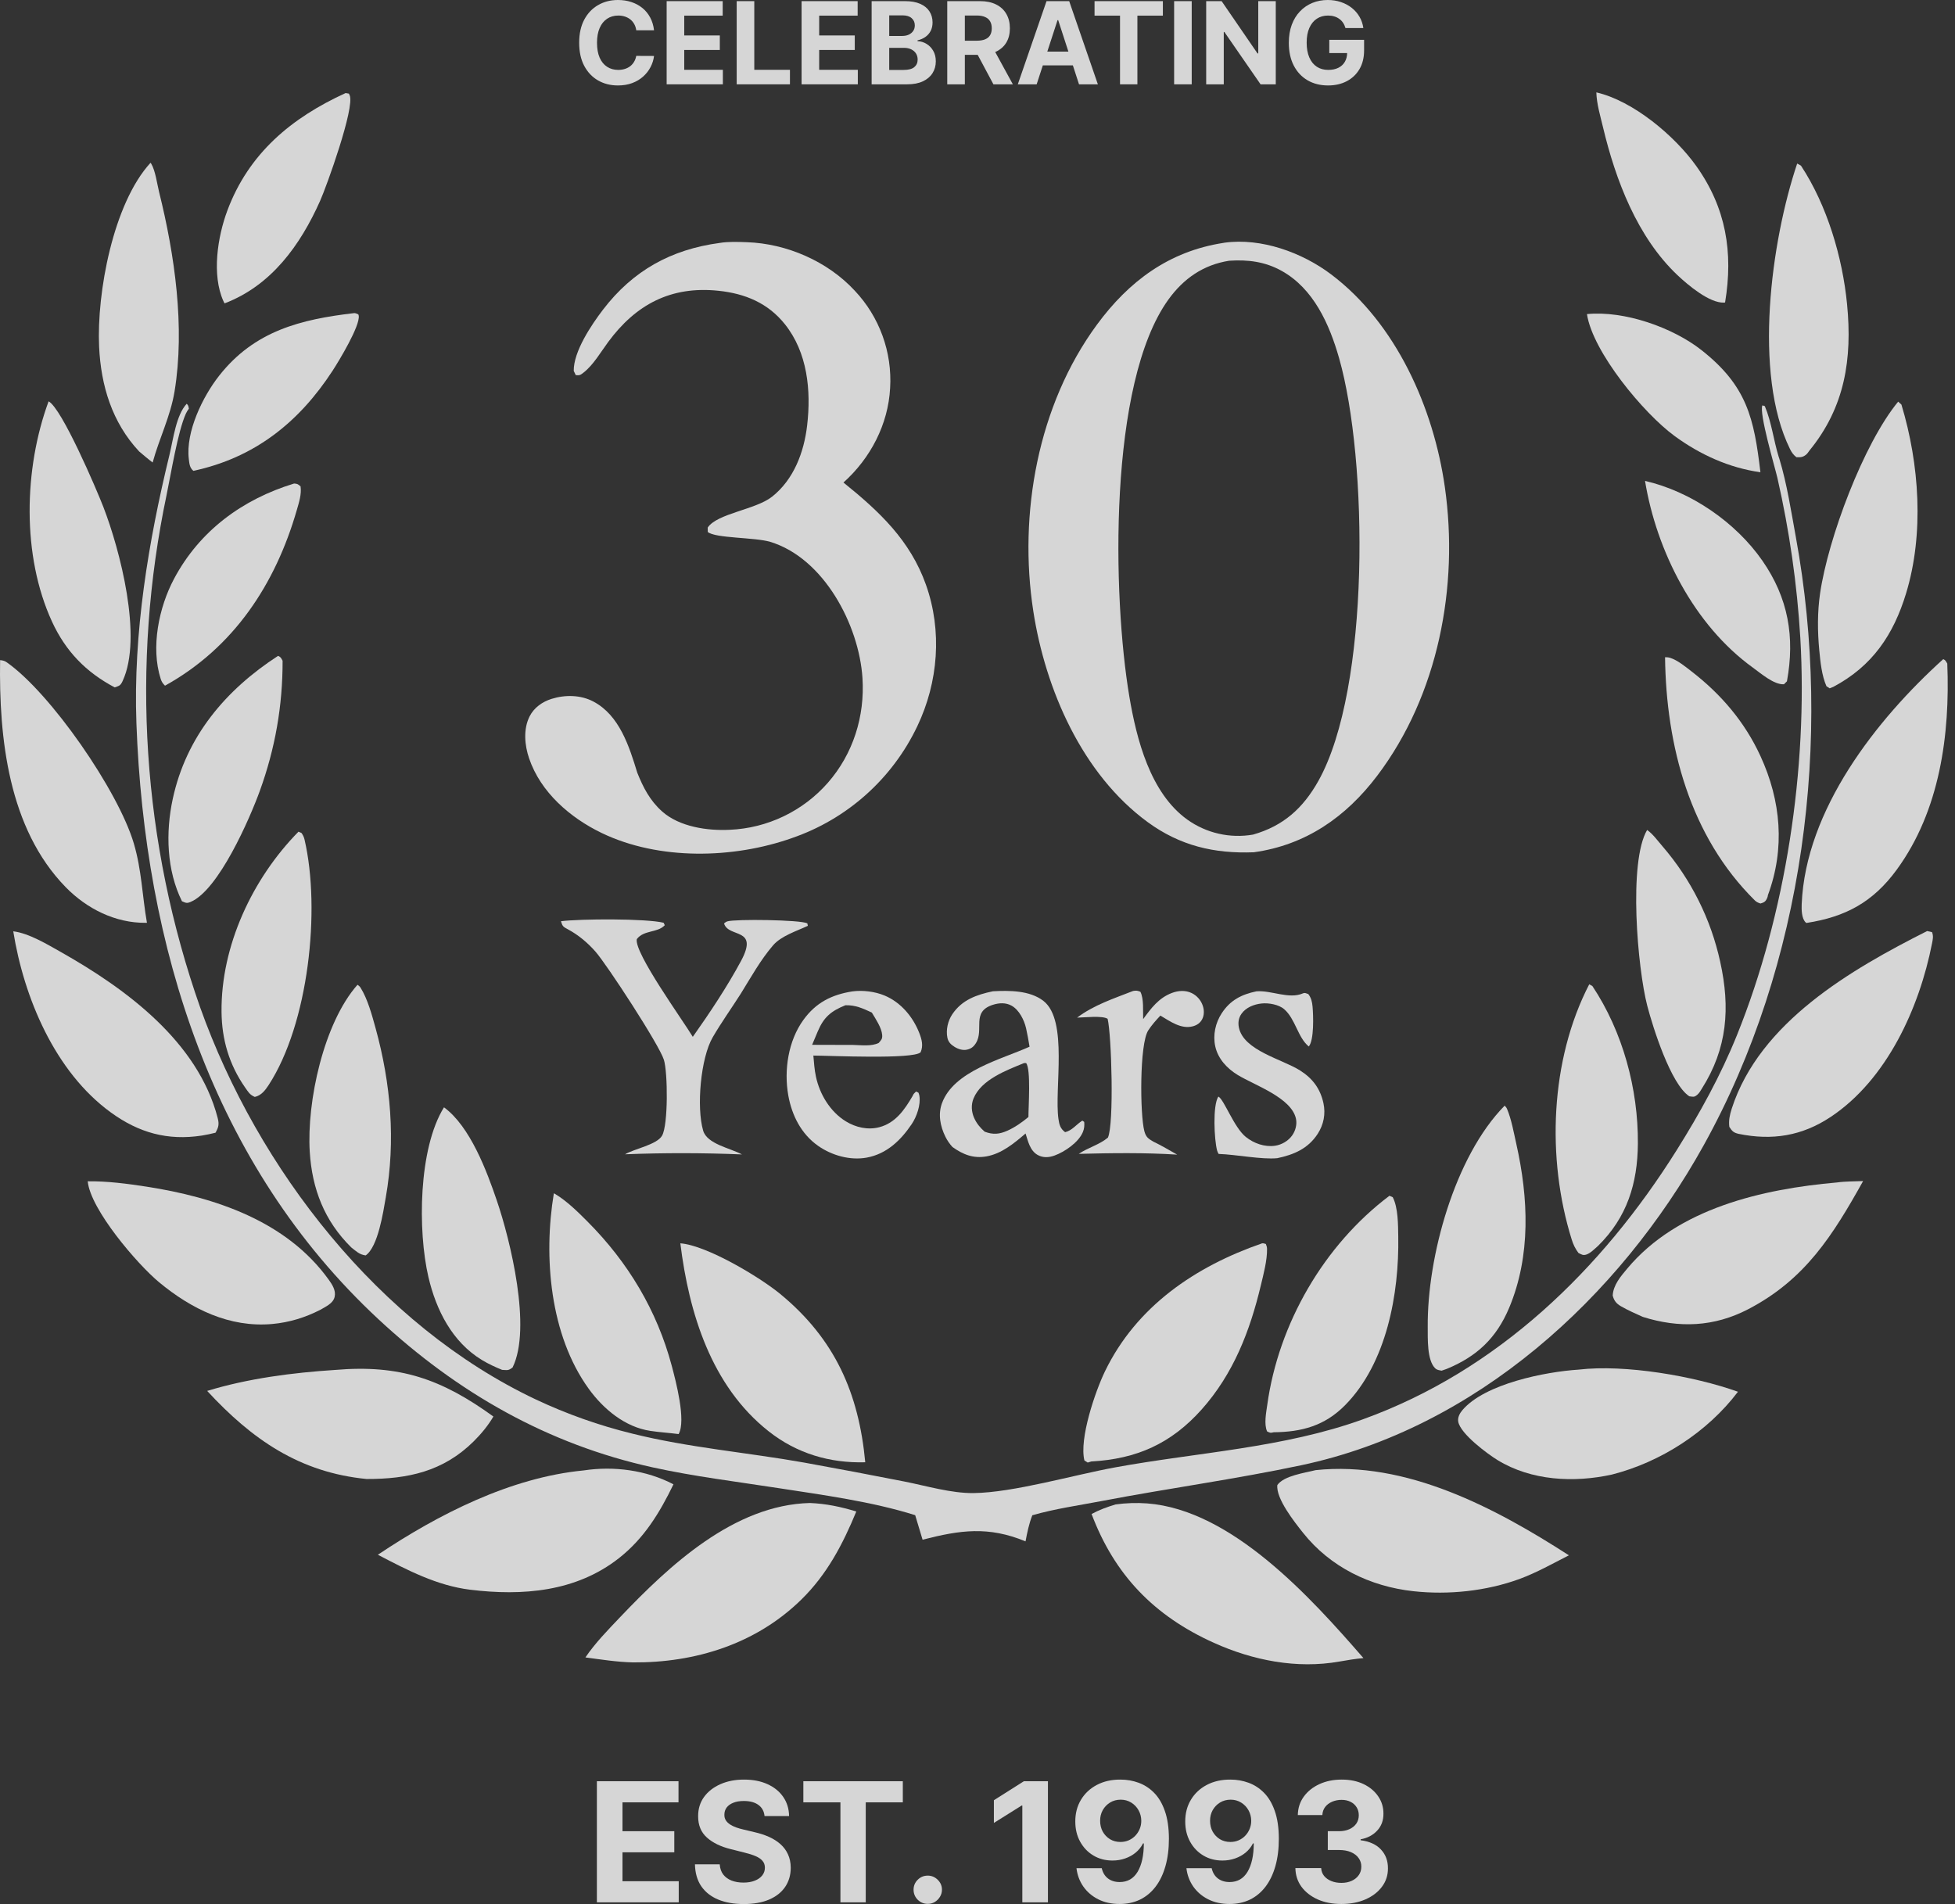 <svg width="154" height="150" viewBox="0 0 154 150" fill="none" xmlns="http://www.w3.org/2000/svg">
<rect x="0" y="0" width="154" height="150" fill="#333333" stroke="none"/>
<g opacity="0.8">
<path d="M89.253 78.069C89.52 78.022 89.57 78.036 89.828 78.128C90.117 78.671 90.023 79.668 90.049 80.286C90.677 79.424 91.278 78.616 92.311 78.225C92.819 78.032 93.383 77.994 93.882 78.238C93.986 78.29 94.083 78.351 94.173 78.421C94.264 78.492 94.347 78.571 94.422 78.659C94.497 78.746 94.562 78.84 94.618 78.941C94.674 79.042 94.72 79.147 94.754 79.257C94.865 79.595 94.861 79.996 94.688 80.313C94.533 80.599 94.278 80.766 93.969 80.85C93.04 81.102 92.166 80.456 91.407 80.007C91.061 80.373 90.723 80.754 90.448 81.177C89.757 82.243 89.797 87.79 90.141 89.102C90.267 89.581 90.448 89.701 90.845 89.934C91.489 90.241 92.107 90.611 92.729 90.961C90.148 90.796 87.56 90.836 84.977 90.9C85.706 90.407 86.596 90.186 87.272 89.622C87.765 88.564 87.561 81.543 87.25 80.26C86.823 79.99 85.404 80.161 84.846 80.169C86.164 79.173 87.729 78.666 89.253 78.069Z" fill="white"/>
<path d="M98.973 78.096C100.15 78.002 101.529 78.74 102.635 78.257C102.8 78.185 102.886 78.259 103.056 78.311C103.292 78.615 103.361 78.934 103.394 79.308C103.457 80.016 103.52 81.93 103.097 82.442C102.224 81.73 102.049 80.278 101.159 79.505C100.732 79.133 99.931 78.996 99.379 79.054C98.783 79.117 98.15 79.363 97.794 79.866C97.566 80.188 97.512 80.56 97.589 80.942C97.958 82.768 101.009 83.44 102.413 84.333C103.398 84.959 103.999 85.76 104.25 86.904C104.434 87.748 104.269 88.596 103.8 89.32C103.043 90.49 101.922 90.966 100.612 91.241C99.409 91.362 97.356 90.95 95.995 90.906C95.939 90.807 95.9 90.735 95.871 90.625C95.649 89.776 95.513 87.09 95.973 86.387C96.422 86.611 97.199 88.815 98.135 89.567C98.77 90.076 99.625 90.381 100.444 90.26C100.967 90.182 101.48 89.881 101.788 89.448C102.051 89.077 102.184 88.575 102.085 88.126C101.722 86.474 98.851 85.505 97.511 84.694C96.664 84.181 95.95 83.424 95.729 82.434C95.531 81.539 95.741 80.585 96.238 79.823C96.914 78.788 97.794 78.344 98.973 78.096Z" fill="white"/>
<path d="M67.139 78.102C67.959 77.993 68.917 78.108 69.681 78.428C70.962 78.964 71.922 80.108 72.417 81.386C72.613 81.891 72.745 82.381 72.517 82.901C71.908 83.469 65.409 83.163 64.07 83.157C64.118 83.707 64.157 84.276 64.273 84.817C64.571 86.211 65.394 87.579 66.625 88.337C67.404 88.817 68.362 89.037 69.26 88.802C70.544 88.466 71.249 87.431 71.883 86.351C71.952 86.174 72.026 86.117 72.162 85.988L72.347 86.079C72.38 86.171 72.407 86.23 72.422 86.324C72.54 87.037 72.209 87.976 71.818 88.556C70.956 89.836 69.848 90.903 68.282 91.194C66.967 91.437 65.518 91.025 64.436 90.263C63.108 89.33 62.373 87.857 62.094 86.289C61.743 84.31 62.09 81.999 63.286 80.347C64.271 78.984 65.513 78.361 67.139 78.102ZM66.594 79.193C65.475 79.645 64.891 80.124 64.418 81.252C64.27 81.606 64.125 81.96 63.972 82.311L67.211 82.32C67.843 82.334 68.642 82.445 69.218 82.163C69.411 81.929 69.515 81.863 69.492 81.541C69.451 80.96 68.967 80.26 68.676 79.769C67.978 79.444 67.381 79.168 66.594 79.193Z" fill="white"/>
<path d="M125.008 24.744C127.951 24.455 131.764 25.795 134.038 27.588C137.623 30.414 138.171 32.961 138.672 37.203C136.21 36.861 133.909 35.81 131.913 34.35C129.475 32.567 125.463 27.733 125.008 24.744Z" fill="white"/>
<path d="M27.913 24.665C28.022 24.668 28.127 24.727 28.227 24.767C28.238 24.802 28.253 24.835 28.258 24.87C28.375 25.667 26.712 28.416 26.203 29.199C23.541 33.291 20.037 36.065 15.23 37.094C14.935 36.84 14.918 36.529 14.874 36.169C14.613 34.026 15.966 31.244 17.268 29.591C20.045 26.066 23.679 25.158 27.913 24.665Z" fill="white"/>
<path d="M125.748 7.278C128.656 7.947 131.928 10.706 133.621 13.082C135.964 16.371 136.544 19.88 135.889 23.828C135.863 23.832 135.837 23.839 135.81 23.84C134.658 23.891 132.952 22.445 132.145 21.683C128.977 18.693 127.261 14.178 126.274 10.027C126.063 9.14 125.772 8.186 125.748 7.278Z" fill="white"/>
<path d="M27.225 7.331L27.482 7.375C27.503 7.417 27.526 7.458 27.544 7.501C27.967 8.477 25.717 14.704 25.215 15.826C23.658 19.311 21.378 22.494 17.688 23.9C17.656 23.839 17.624 23.778 17.596 23.715C16.67 21.652 17.136 18.66 17.907 16.593C19.591 12.078 22.961 9.28 27.225 7.331Z" fill="white"/>
<path d="M129.583 37.886C133.19 38.712 136.726 41.145 138.828 44.172C140.867 47.109 141.4 50.184 140.762 53.672L140.527 53.907C139.732 53.949 138.713 53.053 138.074 52.592C133.45 49.252 130.491 43.42 129.583 37.886Z" fill="white"/>
<path d="M23.169 38.091C23.445 38.113 23.461 38.138 23.676 38.316C23.764 38.927 23.558 39.563 23.39 40.147C21.701 46.027 18.405 51.021 12.998 54.018C12.827 53.851 12.734 53.717 12.66 53.487C11.86 50.994 12.518 47.839 13.707 45.602C15.725 41.804 19.111 39.329 23.169 38.091Z" fill="white"/>
<path d="M54.573 81.681C55.896 79.812 57.296 77.71 58.377 75.695C59.809 73.026 57.38 73.915 57.035 72.748C57.123 72.676 57.19 72.618 57.301 72.584C57.916 72.394 63.032 72.456 63.597 72.741L63.635 72.936C62.752 73.351 61.54 73.725 60.896 74.474C59.906 75.624 59.148 76.999 58.349 78.288C57.621 79.43 56.825 80.543 56.143 81.714C55.193 83.343 54.85 87.228 55.39 89.073C55.701 90.133 57.525 90.446 58.446 90.945C55.377 90.817 52.307 90.814 49.238 90.934C49.972 90.494 51.747 90.184 52.155 89.462C52.641 88.602 52.605 84.498 52.298 83.495C51.939 82.321 47.798 75.978 46.907 74.968C46.295 74.273 45.584 73.674 44.773 73.232C44.367 73.01 44.316 73.001 44.19 72.573C45.725 72.38 50.879 72.353 52.276 72.694L52.366 72.887C51.799 73.504 50.718 73.248 50.162 73.984C49.938 75.056 53.819 80.415 54.573 81.681Z" fill="white"/>
<path d="M78.212 78.092C79.502 78.022 81.12 78.018 82.193 78.851C84.166 80.381 83.036 85.791 83.378 88.161C83.442 88.608 83.529 88.918 83.902 89.192C84.454 89.062 84.776 88.588 85.258 88.281L85.407 88.384C85.43 88.671 85.414 88.905 85.303 89.176C84.968 89.994 83.869 90.743 83.068 91.032C82.623 91.194 82.164 91.225 81.738 90.986C81.135 90.647 80.981 89.906 80.786 89.296C79.887 90.063 78.912 90.883 77.711 91.099C76.68 91.285 75.854 90.952 75.029 90.361C74.813 90.129 74.614 89.839 74.473 89.554C74.068 88.733 73.879 87.787 74.202 86.909C75.135 84.368 78.865 83.465 81.1 82.459C81.018 81.973 80.936 81.485 80.826 81.004C80.679 80.36 80.283 79.561 79.687 79.228C79.228 78.972 78.702 79.002 78.216 79.156C76.476 79.709 77.55 81.117 76.867 82.189C76.689 82.468 76.499 82.614 76.181 82.689C75.841 82.77 75.473 82.646 75.185 82.466C74.899 82.288 74.696 82.086 74.628 81.748C74.503 81.131 74.665 80.425 75.013 79.905C75.781 78.761 76.929 78.364 78.212 78.092ZM80.672 83.747C79.291 84.312 77.296 85.046 76.687 86.538C76.484 87.034 76.519 87.583 76.735 88.069C76.929 88.503 77.21 88.844 77.565 89.154C78.229 89.401 78.719 89.36 79.367 89.07C79.938 88.815 80.533 88.401 81.013 87.996C81.008 87.202 81.221 84.243 80.831 83.748L80.672 83.747Z" fill="white"/>
<path d="M131.16 51.775C131.315 51.777 131.424 51.781 131.572 51.828C132.147 52.009 132.78 52.532 133.25 52.896C135.577 54.694 137.437 56.872 138.672 59.555C140.303 63.098 140.625 66.844 139.262 70.521C139.248 70.611 139.247 70.641 139.207 70.735C139.08 71.031 138.974 71.088 138.679 71.179C138.49 71.117 138.369 71.068 138.224 70.926C133.123 65.882 131.244 58.745 131.16 51.775Z" fill="white"/>
<path d="M21.906 51.668C22.133 51.776 22.137 51.831 22.261 52.054C22.267 55.604 21.676 58.971 20.464 62.313C19.685 64.462 17.226 70.126 15.015 71.053C14.698 71.186 14.635 71.124 14.334 71C13.123 68.557 13.039 65.578 13.607 62.942C14.667 58.021 17.768 54.353 21.906 51.668Z" fill="white"/>
<path d="M23.513 65.52L23.753 65.625C23.873 65.803 23.941 65.933 23.99 66.145C25.272 71.669 24.307 80.655 21.155 85.49C20.889 85.897 20.569 86.308 20.07 86.415C19.654 86.235 19.554 86.018 19.297 85.657C18.053 83.868 17.474 81.898 17.451 79.725C17.396 74.507 19.894 69.196 23.513 65.52Z" fill="white"/>
<path d="M129.748 65.384C130.203 65.7 130.603 66.262 130.967 66.681C131.247 67.006 131.516 67.338 131.774 67.679C132.033 68.02 132.281 68.369 132.518 68.725C132.755 69.082 132.981 69.445 133.196 69.816C133.411 70.186 133.613 70.563 133.804 70.946C133.996 71.329 134.175 71.717 134.342 72.111C134.509 72.506 134.664 72.905 134.806 73.308C134.948 73.712 135.077 74.12 135.194 74.532C135.311 74.943 135.415 75.358 135.506 75.776C136.303 79.382 136.077 82.591 134.048 85.778C133.947 85.945 133.848 86.118 133.697 86.246C133.446 86.456 133.382 86.404 133.07 86.365C131.61 85.411 130.206 80.95 129.757 79.227C128.997 76.298 128.257 67.912 129.748 65.384Z" fill="white"/>
<path d="M28.161 77.579C28.258 77.65 28.333 77.701 28.398 77.804C28.965 78.704 29.306 79.986 29.588 81.007C30.787 85.36 31.175 89.864 30.389 94.331C30.186 95.484 29.787 98.211 28.806 98.901C28.293 98.829 28.08 98.586 27.673 98.274C25.557 96.19 24.581 93.663 24.4 90.741C24.155 86.797 25.493 80.596 28.161 77.579Z" fill="white"/>
<path d="M125.188 77.542L125.437 77.682C127.831 81.281 129.05 85.79 129.02 90.087C128.998 93.229 128.166 95.906 125.879 98.153C125.622 98.376 125.295 98.719 124.973 98.829C124.697 98.923 124.581 98.825 124.339 98.707C124.086 98.372 123.929 98.042 123.805 97.642C121.817 91.272 122.101 83.515 125.188 77.542Z" fill="white"/>
<path d="M141.568 12.884L141.866 13.049C143.926 16.177 145.138 20.267 145.498 23.966C145.917 28.268 145.333 32.079 142.522 35.51C142.449 35.615 142.368 35.738 142.268 35.819C142.004 36.031 141.823 36.028 141.508 36.018C141.268 35.836 141.127 35.629 140.997 35.363C138.086 29.432 139.511 19.004 141.568 12.884Z" fill="white"/>
<path d="M11.858 12.823C11.876 12.847 11.896 12.87 11.912 12.896C12.244 13.45 12.376 14.497 12.535 15.137C13.764 20.084 14.582 25.77 13.751 30.832C13.429 32.794 12.544 34.535 12.024 36.435C11.659 36.16 11.313 35.86 10.963 35.567C8.826 33.286 7.948 30.372 7.807 27.311C7.612 23.068 8.912 16.035 11.858 12.823Z" fill="white"/>
<path d="M34.974 87.234C37.04 88.746 38.345 92.255 39.144 94.602C40.203 97.716 41.902 104.635 40.377 107.729C40.041 107.986 39.979 107.939 39.549 107.916C39.013 107.699 38.465 107.445 37.971 107.146C35.618 105.721 34.353 103.201 33.747 100.601C32.901 96.971 32.954 90.484 34.974 87.234Z" fill="white"/>
<path d="M118.526 87.102C118.604 87.188 118.671 87.255 118.716 87.365C119.064 88.198 119.244 89.227 119.442 90.108C120.4 94.371 120.604 98.911 118.882 103.024C117.879 105.416 116.334 106.865 113.958 107.843L113.559 107.981C113.354 107.938 113.203 107.938 113.048 107.787C112.399 107.154 112.473 105.416 112.466 104.549C112.417 99.044 114.576 91.112 118.526 87.102Z" fill="white"/>
<path d="M3.828 31.617C4.879 32.175 7.605 38.55 8.145 39.946C9.442 43.302 11.264 50.21 9.659 53.651C9.487 54.021 9.404 54.02 9.037 54.153C6.77 52.955 5.173 51.31 4.096 48.97C1.707 43.777 1.877 36.915 3.828 31.617Z" fill="white"/>
<path d="M149.523 31.642L149.781 31.875C151.194 36.555 151.581 42.036 150.145 46.75C149.151 50.014 147.491 52.472 144.421 54.107L144.128 54.225L143.874 54.059C143.501 53.212 143.398 52.15 143.309 51.233C143.167 49.747 143.156 48.221 143.373 46.741C144.007 42.417 146.78 34.975 149.523 31.642Z" fill="white"/>
<path d="M43.629 94.006C43.664 94.026 43.699 94.044 43.734 94.065C44.663 94.621 45.533 95.485 46.294 96.249C49.472 99.441 51.753 103.236 52.916 107.6C53.23 108.778 54.064 111.93 53.456 112.975C52.716 112.879 51.965 112.835 51.228 112.724C49.229 112.423 47.532 111.007 46.376 109.408C43.312 105.173 42.797 99.012 43.629 94.006Z" fill="white"/>
<path d="M109.45 94.202L109.71 94.316C110.139 95.147 110.128 96.493 110.144 97.429C110.219 101.907 109.234 107.379 105.958 110.698C104.353 112.324 102.547 112.811 100.331 112.833C100.066 112.898 100.063 112.884 99.813 112.768C99.556 112.194 99.739 111.294 99.826 110.67C100.713 104.276 104.292 98.086 109.45 94.202Z" fill="white"/>
<path d="M0.008 52.005C0.174 52.021 0.352 52.053 0.492 52.15C3.976 54.559 9.327 62.318 10.544 66.454C11.165 68.564 11.202 70.569 11.575 72.695C11.549 72.697 11.522 72.699 11.496 72.699C9.09 72.728 6.83 71.585 5.18 69.896C0.662 65.27 -0.088 58.147 0.008 52.005Z" fill="white"/>
<path d="M153.073 51.927C153.263 52.004 153.286 52.107 153.392 52.274C153.618 57.876 152.805 63.869 149.413 68.51C147.541 71.071 145.384 72.232 142.298 72.71C142.278 72.697 142.257 72.686 142.24 72.67C141.915 72.366 141.906 71.659 141.923 71.231C142.235 63.79 147.79 56.7 153.073 51.927Z" fill="white"/>
<path d="M1.044 73.368C2.282 73.52 3.74 74.405 4.814 75.011C9.938 77.905 15.593 82.067 17.148 88.076C17.275 88.568 17.221 88.804 16.975 89.235C16.62 89.322 16.264 89.404 15.903 89.459C13.2 89.873 10.936 89.24 8.733 87.639C4.328 84.437 1.885 78.606 1.044 73.368Z" fill="white"/>
<path d="M151.804 73.348L152.192 73.435C152.315 73.755 152.252 74.007 152.188 74.335C151.19 79.401 148.637 85.043 144.213 87.987C141.944 89.497 139.598 89.864 136.953 89.324C136.54 89.227 136.44 89.106 136.223 88.772C136.161 88.265 136.257 87.827 136.411 87.346C138.606 80.527 145.825 76.366 151.804 73.348Z" fill="white"/>
<path d="M6.91 93.063C8.422 93.041 10.028 93.25 11.522 93.481C16.936 94.318 22.576 96.194 25.899 100.82C26.175 101.204 26.471 101.662 26.362 102.157C26.246 102.685 25.67 102.926 25.242 103.18C24.043 103.796 22.794 104.181 21.448 104.303C18.075 104.607 15.072 103.118 12.541 101.023C10.809 99.589 7.122 95.278 6.91 93.063Z" fill="white"/>
<path d="M144.72 93.152C145.381 93.058 146.093 93.075 146.762 93.043C144.38 97.307 142.202 100.805 137.7 103.144C135.013 104.54 132.257 104.643 129.407 103.744C128.831 103.483 128.223 103.22 127.677 102.901C127.32 102.693 127.138 102.462 127.036 102.061C127.085 101.223 127.663 100.559 128.18 99.94C132.146 95.192 138.824 93.668 144.72 93.152Z" fill="white"/>
<path d="M53.592 97.948C55.669 98.105 59.843 100.604 61.471 101.946C65.764 105.486 67.646 109.741 68.158 115.197C65.357 115.274 62.764 114.506 60.547 112.756C56.023 109.185 54.27 103.432 53.592 97.948Z" fill="white"/>
<path d="M99.408 97.952C99.506 97.926 99.614 97.975 99.712 97.999C99.764 98.133 99.806 98.232 99.808 98.379C99.824 99.291 99.529 100.38 99.318 101.265C98.459 104.869 97.153 108.239 94.656 111.038C92.261 113.721 89.541 114.94 85.961 115.134L85.683 115.22L85.422 115.055C84.997 113.351 86.281 109.602 87.04 108.035C89.521 102.91 94.157 99.772 99.408 97.952Z" fill="white"/>
<path d="M26.405 107.922C31.482 107.487 34.773 108.631 38.866 111.593C38.443 112.314 37.904 112.963 37.311 113.551C34.914 115.927 32.116 116.523 28.873 116.514C23.602 115.999 19.852 113.402 16.319 109.575C19.551 108.588 23.047 108.138 26.405 107.922Z" fill="white"/>
<path d="M124.342 107.899C128.017 107.467 133.441 108.403 136.903 109.641C134.502 112.818 130.81 115.191 126.97 116.166C123.977 116.823 120.63 116.654 117.968 115.027C117.2 114.557 115.039 112.968 114.868 111.995C114.81 111.666 114.99 111.331 115.2 111.085C116.978 109.003 121.75 108.066 124.342 107.899Z" fill="white"/>
<path d="M87.882 118.518C88.68 118.406 89.564 118.377 90.368 118.438C97.033 118.948 103.258 125.852 107.401 130.624C106.764 130.678 106.14 130.786 105.511 130.895C102.156 131.491 98.696 130.808 95.619 129.42C90.912 127.295 87.8 124.079 85.986 119.272C86.606 118.94 87.208 118.719 87.882 118.518Z" fill="white"/>
<path d="M63.8 118.405C65.077 118.459 66.237 118.703 67.453 119.076C66.379 121.675 65.149 124.028 63.12 126.016C59.553 129.511 54.768 131.001 49.852 130.963C48.602 130.934 47.354 130.734 46.114 130.571C46.884 129.434 47.897 128.4 48.843 127.404C52.728 123.322 57.818 118.556 63.8 118.405Z" fill="white"/>
<path d="M103.634 115.817C110.773 115.062 117.796 118.796 123.586 122.527C122.292 123.186 121.063 123.883 119.695 124.391C117.074 125.347 114.101 125.659 111.331 125.354C107.934 124.981 104.794 123.46 102.644 120.753C101.981 119.919 100.495 118.055 100.62 116.987C101.152 116.247 102.783 116.036 103.634 115.817Z" fill="white"/>
<path d="M45.977 115.839C48.361 115.478 50.911 115.815 53.051 116.934C51.965 119.173 50.742 121.191 48.752 122.754C45.376 125.406 41.156 125.74 37.044 125.238C34.42 124.918 32.073 123.686 29.766 122.482C34.516 119.3 40.218 116.392 45.977 115.839Z" fill="white"/>
<path d="M14.707 31.809C14.853 31.951 14.834 32.002 14.878 32.194C14.787 32.318 14.704 32.447 14.641 32.587C14.002 34.012 13.469 37.322 13.128 38.964C12.952 39.8 12.79 40.638 12.643 41.48C12.495 42.321 12.362 43.165 12.243 44.011C12.124 44.857 12.02 45.705 11.93 46.554C11.84 47.404 11.764 48.254 11.704 49.107C11.643 49.958 11.596 50.811 11.565 51.665C11.533 52.518 11.516 53.372 11.513 54.227C11.511 55.081 11.523 55.935 11.549 56.789C11.576 57.643 11.617 58.496 11.673 59.348C11.729 60.2 11.799 61.052 11.883 61.902C11.968 62.752 12.068 63.6 12.181 64.447C12.295 65.293 12.423 66.138 12.566 66.98C12.708 67.822 12.865 68.662 13.037 69.499C13.208 70.336 13.393 71.17 13.593 72C13.793 72.831 14.007 73.658 14.235 74.481C14.462 75.304 14.704 76.123 14.96 76.939C15.216 77.754 15.486 78.564 15.77 79.37C20.301 92.067 29.838 104.4 42.21 110.25C44.654 111.401 47.189 112.298 49.813 112.941C54.257 114.049 58.867 114.423 63.372 115.226C66.008 115.703 68.64 116.201 71.268 116.719C72.986 117.061 74.932 117.644 76.686 117.624C79.833 117.588 84.573 116.195 87.856 115.597C94.357 114.411 101.094 114.074 107.356 111.814C117.975 107.982 126.181 100.011 132.084 90.597C133.903 87.695 135.54 84.729 136.825 81.547C140.676 72.008 142.41 60.523 141.816 50.263C141.56 46.011 140.958 41.807 140.011 37.653C139.809 36.78 138.548 32.531 138.828 31.934L139.019 31.995C139.55 33.25 139.711 34.687 140.113 35.992C140.13 36.043 140.149 36.094 140.165 36.145C140.763 38.109 141.092 40.282 141.462 42.303C144.378 58.24 142.111 75.97 134.209 90.215C127.534 102.25 116.244 112.51 102.53 115.425C97.333 116.529 92.021 117.249 86.795 118.248C84.971 118.597 83.102 118.857 81.317 119.372C81.055 120.048 80.918 120.718 80.784 121.427C77.859 120.222 75.655 120.531 72.673 121.297L72.092 119.365C68.675 118.289 64.839 117.777 61.293 117.229C58.003 116.72 54.672 116.315 51.418 115.6C43.129 113.776 36.038 109.709 29.85 103.965C16.674 91.736 11.38 74.465 10.746 56.978C10.488 49.876 11.685 42.673 13.359 35.792C13.649 34.601 13.868 32.711 14.707 31.809Z" fill="white"/>
<path d="M56.685 19.139C57.364 19.025 58.144 19.056 58.833 19.08C61.975 19.189 65.188 20.584 67.331 22.899C67.451 23.027 67.568 23.157 67.681 23.29C67.795 23.423 67.905 23.559 68.011 23.698C68.118 23.837 68.221 23.978 68.32 24.122C68.419 24.266 68.515 24.412 68.606 24.561C68.698 24.71 68.786 24.861 68.87 25.015C68.954 25.168 69.034 25.323 69.11 25.481C69.187 25.638 69.259 25.797 69.326 25.959C69.395 26.12 69.459 26.282 69.518 26.447C69.578 26.611 69.633 26.777 69.684 26.944C69.736 27.111 69.783 27.28 69.826 27.449C69.868 27.619 69.906 27.789 69.94 27.961C69.974 28.133 70.004 28.305 70.029 28.478C70.054 28.651 70.075 28.825 70.091 28.999C70.108 29.173 70.119 29.347 70.126 29.522C70.134 29.697 70.137 29.871 70.136 30.046C70.134 30.221 70.128 30.396 70.117 30.57C69.967 33.438 68.565 36.11 66.441 38.013C69.261 40.287 71.691 42.558 72.937 46.058C74.236 49.706 73.913 53.738 72.259 57.211C72.137 57.466 72.009 57.719 71.875 57.967C71.741 58.217 71.6 58.462 71.454 58.705C71.308 58.947 71.156 59.185 70.997 59.42C70.839 59.654 70.675 59.885 70.505 60.111C70.336 60.337 70.161 60.559 69.98 60.777C69.799 60.995 69.613 61.208 69.422 61.416C69.23 61.625 69.034 61.828 68.833 62.027C68.631 62.226 68.425 62.419 68.214 62.608C68.003 62.796 67.787 62.979 67.567 63.157C67.347 63.335 67.123 63.507 66.894 63.673C66.665 63.84 66.433 64.001 66.196 64.156C65.959 64.311 65.719 64.46 65.475 64.603C65.23 64.746 64.983 64.883 64.732 65.014C64.481 65.145 64.227 65.269 63.97 65.387C63.712 65.506 63.453 65.617 63.19 65.722C62.927 65.828 62.662 65.926 62.395 66.019C57.752 67.662 51.892 67.789 47.399 65.624C44.915 64.428 42.584 62.414 41.678 59.741C41.325 58.703 41.21 57.447 41.717 56.438C42.065 55.746 42.723 55.283 43.451 55.056C44.523 54.722 45.737 54.738 46.742 55.267C48.8 56.352 49.566 58.807 50.2 60.874C50.666 62.04 51.201 63.073 52.152 63.922C53.513 65.138 55.731 65.462 57.491 65.37C57.674 65.362 57.857 65.349 58.039 65.332C58.222 65.315 58.404 65.293 58.585 65.266C58.766 65.24 58.947 65.209 59.127 65.174C59.306 65.138 59.485 65.098 59.663 65.054C59.84 65.009 60.017 64.96 60.192 64.907C60.368 64.853 60.541 64.795 60.714 64.733C60.886 64.671 61.057 64.605 61.226 64.534C61.395 64.463 61.562 64.388 61.727 64.309C61.892 64.23 62.055 64.147 62.216 64.059C62.378 63.972 62.536 63.88 62.692 63.785C62.849 63.69 63.003 63.59 63.154 63.487C63.306 63.384 63.455 63.277 63.601 63.166C63.747 63.056 63.89 62.941 64.03 62.823C64.17 62.706 64.307 62.584 64.442 62.459C64.576 62.335 64.706 62.207 64.834 62.075C64.962 61.944 65.086 61.809 65.207 61.672C67.205 59.392 68.135 56.423 67.939 53.413C67.666 49.228 64.894 43.968 60.674 42.687C59.476 42.323 56.332 42.413 55.752 41.907L55.748 41.561C56.496 40.443 59.522 40.156 60.819 39.128C62.531 37.773 63.334 35.627 63.58 33.517C63.902 30.756 63.61 27.771 61.825 25.538C60.493 23.871 58.69 23.125 56.593 22.906C52.837 22.512 50.078 23.999 47.909 26.941C47.333 27.721 46.738 28.754 45.972 29.349C45.729 29.539 45.664 29.588 45.354 29.553L45.195 29.219C45.173 27.694 46.591 25.582 47.508 24.385C49.859 21.318 52.86 19.653 56.685 19.139Z" fill="white"/>
<path d="M96.363 19.137C96.395 19.131 96.427 19.124 96.459 19.119C99.345 18.721 102.57 19.888 104.861 21.618C109.989 25.488 112.928 32.148 113.815 38.373C114.927 46.183 113.303 54.749 108.486 61.112C106.023 64.366 102.86 66.571 98.771 67.141C95.644 67.264 92.943 66.624 90.4 64.761C85.244 60.984 82.35 54.313 81.397 48.156C80.21 40.484 81.754 31.912 86.406 25.58C88.925 22.15 92.094 19.796 96.363 19.137ZM96.821 20.541C94.788 20.863 93.231 21.943 92.035 23.602C87.283 30.198 87.634 47.019 88.962 54.877C89.529 58.233 90.604 62.471 93.529 64.569C93.714 64.701 93.905 64.824 94.102 64.937C94.299 65.05 94.501 65.153 94.709 65.246C94.916 65.34 95.127 65.422 95.343 65.495C95.558 65.567 95.777 65.628 95.999 65.678C96.22 65.729 96.444 65.768 96.669 65.797C96.895 65.825 97.121 65.842 97.348 65.848C97.576 65.854 97.803 65.849 98.03 65.832C98.256 65.816 98.481 65.788 98.706 65.749C101.091 65.069 102.641 63.678 103.85 61.524C107.949 54.214 107.766 36.228 105.485 28.218C104.728 25.561 103.482 22.739 100.953 21.335C99.643 20.608 98.294 20.442 96.821 20.541Z" fill="white"/>
<path d="M105.985 2.208C105.94 2.052 105.877 1.914 105.796 1.795C105.715 1.673 105.616 1.571 105.498 1.488C105.383 1.403 105.251 1.337 105.102 1.293C104.955 1.248 104.791 1.225 104.612 1.225C104.277 1.225 103.983 1.309 103.729 1.475C103.477 1.641 103.281 1.884 103.14 2.201C102.999 2.517 102.929 2.903 102.929 3.36C102.929 3.816 102.998 4.204 103.137 4.524C103.276 4.844 103.472 5.089 103.726 5.257C103.98 5.423 104.279 5.507 104.625 5.507C104.939 5.507 105.206 5.451 105.428 5.34C105.652 5.227 105.823 5.068 105.94 4.864C106.059 4.659 106.119 4.417 106.119 4.137L106.401 4.179H104.711V3.136H107.453V3.961C107.453 4.537 107.332 5.032 107.089 5.446C106.846 5.858 106.511 6.175 106.084 6.399C105.657 6.621 105.169 6.732 104.619 6.732C104.004 6.732 103.465 6.597 103 6.326C102.534 6.053 102.172 5.666 101.912 5.164C101.653 4.661 101.524 4.064 101.524 3.372C101.524 2.841 101.601 2.368 101.755 1.952C101.911 1.534 102.128 1.18 102.408 0.89C102.687 0.599 103.012 0.379 103.383 0.227C103.755 0.076 104.157 0 104.59 0C104.961 0 105.306 0.054 105.626 0.163C105.946 0.27 106.23 0.421 106.478 0.618C106.727 0.814 106.931 1.047 107.089 1.318C107.247 1.587 107.348 1.884 107.393 2.208H105.985Z" fill="white"/>
<path d="M100.495 0.09V6.643H99.298L96.447 2.518H96.399V6.643H95.014V0.09H96.23L99.058 4.211H99.116V0.09H100.495Z" fill="white"/>
<path d="M93.874 0.09V6.643H92.489V0.09H93.874Z" fill="white"/>
<path d="M86.22 1.232V0.09H91.602V1.232H89.596V6.643H88.227V1.232H86.22Z" fill="white"/>
<path d="M81.66 6.643H80.175L82.438 0.09H84.223L86.482 6.643H84.997L83.356 1.587H83.305L81.66 6.643ZM81.567 4.067H85.074V5.148H81.567V4.067Z" fill="white"/>
<path d="M74.617 6.643V0.09H77.203C77.698 0.09 78.12 0.178 78.47 0.355C78.822 0.53 79.09 0.779 79.273 1.101C79.459 1.421 79.551 1.797 79.551 2.23C79.551 2.665 79.457 3.04 79.27 3.353C79.082 3.665 78.81 3.904 78.454 4.07C78.1 4.236 77.671 4.32 77.168 4.32H75.436V3.206H76.944C77.208 3.206 77.428 3.17 77.603 3.097C77.778 3.025 77.908 2.916 77.993 2.771C78.081 2.626 78.124 2.446 78.124 2.23C78.124 2.013 78.081 1.829 77.993 1.68C77.908 1.531 77.776 1.417 77.6 1.341C77.424 1.262 77.204 1.222 76.937 1.222H76.003V6.643H74.617ZM78.156 3.66L79.785 6.643H78.255L76.662 3.66H78.156Z" fill="white"/>
<path d="M68.661 6.643V0.09H71.284C71.766 0.09 72.169 0.161 72.491 0.304C72.813 0.447 73.055 0.645 73.217 0.899C73.379 1.151 73.46 1.441 73.46 1.769C73.46 2.025 73.409 2.25 73.307 2.445C73.204 2.637 73.064 2.794 72.884 2.918C72.707 3.04 72.505 3.126 72.276 3.177V3.241C72.526 3.252 72.76 3.322 72.977 3.452C73.197 3.583 73.375 3.765 73.511 4C73.648 4.232 73.716 4.509 73.716 4.832C73.716 5.179 73.63 5.49 73.457 5.763C73.286 6.034 73.034 6.248 72.699 6.406C72.364 6.564 71.951 6.643 71.46 6.643H68.661ZM70.046 5.51H71.176C71.562 5.51 71.843 5.436 72.02 5.289C72.197 5.14 72.286 4.941 72.286 4.694C72.286 4.513 72.242 4.353 72.155 4.214C72.067 4.075 71.942 3.967 71.78 3.888C71.62 3.809 71.43 3.769 71.208 3.769H70.046V5.51ZM70.046 2.832H71.073C71.263 2.832 71.432 2.799 71.579 2.733C71.728 2.664 71.846 2.568 71.931 2.445C72.018 2.321 72.062 2.173 72.062 2C72.062 1.763 71.978 1.572 71.809 1.427C71.643 1.282 71.406 1.21 71.099 1.21H70.046V2.832Z" fill="white"/>
<path d="M63.143 6.643V0.09H67.559V1.232H64.529V2.793H67.332V3.936H64.529V5.5H67.572V6.643H63.143Z" fill="white"/>
<path d="M58.031 6.643V0.09H59.417V5.5H62.226V6.643H58.031Z" fill="white"/>
<path d="M52.514 6.643V0.09H56.929V1.232H53.899V2.793H56.702V3.936H53.899V5.5H56.942V6.643H52.514Z" fill="white"/>
<path d="M51.52 2.384H50.119C50.093 2.202 50.041 2.041 49.962 1.901C49.883 1.758 49.782 1.636 49.658 1.536C49.534 1.436 49.391 1.359 49.229 1.305C49.069 1.252 48.895 1.225 48.708 1.225C48.368 1.225 48.073 1.31 47.821 1.478C47.57 1.645 47.374 1.888 47.236 2.208C47.097 2.526 47.028 2.912 47.028 3.366C47.028 3.833 47.097 4.226 47.236 4.544C47.377 4.861 47.573 5.101 47.825 5.263C48.076 5.426 48.367 5.507 48.698 5.507C48.884 5.507 49.055 5.482 49.213 5.433C49.373 5.384 49.515 5.313 49.639 5.219C49.763 5.123 49.865 5.006 49.946 4.87C50.029 4.733 50.087 4.578 50.119 4.403L51.52 4.409C51.484 4.71 51.393 5 51.248 5.279C51.105 5.557 50.912 5.805 50.669 6.025C50.428 6.243 50.14 6.415 49.805 6.543C49.472 6.669 49.096 6.732 48.676 6.732C48.091 6.732 47.569 6.6 47.108 6.335C46.649 6.071 46.287 5.688 46.02 5.187C45.755 4.685 45.623 4.079 45.623 3.366C45.623 2.651 45.758 2.044 46.026 1.542C46.295 1.041 46.66 0.659 47.121 0.397C47.581 0.132 48.1 0 48.676 0C49.055 0 49.407 0.053 49.732 0.16C50.058 0.267 50.347 0.422 50.599 0.627C50.85 0.83 51.055 1.078 51.213 1.373C51.373 1.667 51.475 2.004 51.52 2.384Z" fill="white"/>
<path d="M105.661 149.995C104.965 149.995 104.346 149.876 103.802 149.637C103.262 149.394 102.835 149.062 102.521 148.64C102.211 148.214 102.051 147.724 102.041 147.168H104.072C104.085 147.401 104.161 147.606 104.301 147.783C104.443 147.957 104.633 148.092 104.869 148.188C105.105 148.284 105.37 148.332 105.665 148.332C105.973 148.332 106.245 148.278 106.481 148.169C106.717 148.061 106.901 147.91 107.035 147.718C107.169 147.525 107.235 147.303 107.235 147.051C107.235 146.797 107.164 146.572 107.021 146.376C106.881 146.177 106.679 146.022 106.415 145.91C106.155 145.798 105.844 145.742 105.484 145.742H104.594V144.261H105.484C105.788 144.261 106.057 144.208 106.29 144.103C106.526 143.997 106.709 143.851 106.839 143.665C106.97 143.475 107.035 143.255 107.035 143.003C107.035 142.764 106.978 142.555 106.863 142.375C106.751 142.191 106.592 142.049 106.387 141.946C106.186 141.844 105.95 141.792 105.679 141.792C105.406 141.792 105.156 141.842 104.929 141.941C104.703 142.038 104.521 142.176 104.384 142.356C104.248 142.536 104.175 142.747 104.166 142.989H102.232C102.242 142.44 102.399 141.955 102.703 141.536C103.007 141.117 103.417 140.789 103.933 140.553C104.451 140.314 105.037 140.195 105.689 140.195C106.347 140.195 106.923 140.314 107.417 140.553C107.911 140.792 108.294 141.115 108.568 141.522C108.844 141.926 108.981 142.379 108.977 142.882C108.981 143.416 108.814 143.862 108.479 144.219C108.147 144.576 107.714 144.803 107.179 144.899V144.974C107.881 145.064 108.415 145.308 108.782 145.705C109.151 146.1 109.335 146.593 109.331 147.186C109.335 147.73 109.178 148.213 108.861 148.635C108.547 149.058 108.114 149.39 107.561 149.632C107.009 149.874 106.375 149.995 105.661 149.995Z" fill="white"/>
<path d="M96.927 140.195C97.418 140.195 97.89 140.277 98.343 140.441C98.8 140.606 99.207 140.868 99.564 141.229C99.924 141.589 100.208 142.067 100.416 142.663C100.627 143.257 100.734 143.985 100.737 144.848C100.737 145.659 100.646 146.382 100.463 147.019C100.283 147.652 100.023 148.191 99.685 148.635C99.346 149.079 98.938 149.418 98.46 149.651C97.981 149.88 97.447 149.995 96.857 149.995C96.221 149.995 95.659 149.873 95.171 149.627C94.683 149.379 94.291 149.042 93.993 148.617C93.697 148.188 93.519 147.707 93.457 147.173H95.446C95.523 147.52 95.686 147.79 95.935 147.983C96.183 148.172 96.491 148.267 96.857 148.267C97.478 148.267 97.95 147.997 98.273 147.457C98.596 146.913 98.759 146.169 98.762 145.225H98.697C98.554 145.505 98.362 145.746 98.12 145.947C97.877 146.146 97.599 146.3 97.286 146.409C96.975 146.517 96.644 146.572 96.294 146.572C95.731 146.572 95.23 146.44 94.789 146.176C94.348 145.912 94 145.548 93.746 145.086C93.491 144.623 93.364 144.095 93.364 143.502C93.361 142.862 93.508 142.292 93.806 141.792C94.104 141.292 94.52 140.901 95.055 140.618C95.592 140.333 96.216 140.191 96.927 140.195ZM96.941 141.778C96.627 141.778 96.348 141.853 96.103 142.002C95.86 142.151 95.668 142.351 95.525 142.603C95.385 142.854 95.317 143.135 95.32 143.446C95.32 143.76 95.388 144.042 95.525 144.294C95.665 144.542 95.854 144.741 96.093 144.89C96.335 145.036 96.612 145.109 96.922 145.109C97.155 145.109 97.371 145.065 97.57 144.979C97.769 144.892 97.941 144.772 98.087 144.62C98.236 144.465 98.353 144.286 98.436 144.084C98.52 143.882 98.562 143.668 98.562 143.441C98.559 143.14 98.488 142.864 98.348 142.612C98.208 142.361 98.016 142.159 97.77 142.007C97.525 141.854 97.249 141.778 96.941 141.778Z" fill="white"/>
<path d="M88.267 140.195C88.758 140.195 89.23 140.277 89.683 140.441C90.14 140.606 90.547 140.868 90.904 141.229C91.264 141.589 91.548 142.067 91.756 142.663C91.968 143.257 92.075 143.985 92.078 144.848C92.078 145.659 91.986 146.382 91.803 147.019C91.623 147.652 91.364 148.191 91.025 148.635C90.686 149.079 90.278 149.418 89.8 149.651C89.322 149.88 88.788 149.995 88.198 149.995C87.561 149.995 86.999 149.873 86.511 149.627C86.024 149.379 85.631 149.042 85.333 148.617C85.038 148.188 84.859 147.707 84.797 147.173H86.786C86.864 147.52 87.027 147.79 87.275 147.983C87.524 148.172 87.831 148.267 88.198 148.267C88.819 148.267 89.291 147.997 89.614 147.457C89.937 146.913 90.1 146.169 90.103 145.225H90.037C89.895 145.505 89.702 145.746 89.46 145.947C89.218 146.146 88.94 146.3 88.626 146.409C88.316 146.517 87.985 146.572 87.634 146.572C87.072 146.572 86.57 146.44 86.129 146.176C85.688 145.912 85.341 145.548 85.086 145.086C84.831 144.623 84.704 144.095 84.704 143.502C84.701 142.862 84.848 142.292 85.146 141.792C85.445 141.292 85.861 140.901 86.395 140.618C86.932 140.333 87.556 140.191 88.267 140.195ZM88.281 141.778C87.968 141.778 87.688 141.853 87.443 142.002C87.201 142.151 87.008 142.351 86.865 142.603C86.725 142.854 86.657 143.135 86.66 143.446C86.66 143.76 86.729 144.042 86.865 144.294C87.005 144.542 87.195 144.741 87.434 144.89C87.676 145.036 87.952 145.109 88.263 145.109C88.496 145.109 88.712 145.065 88.91 144.979C89.109 144.892 89.281 144.772 89.427 144.62C89.576 144.465 89.693 144.286 89.777 144.084C89.861 143.882 89.902 143.668 89.902 143.441C89.899 143.14 89.828 142.864 89.688 142.612C89.548 142.361 89.356 142.159 89.111 142.007C88.865 141.854 88.589 141.778 88.281 141.778Z" fill="white"/>
<path d="M82.548 140.325V149.865H80.531V142.24H80.475L78.291 143.609V141.82L80.653 140.325H82.548Z" fill="white"/>
<path d="M73.082 149.986C72.774 149.986 72.51 149.877 72.29 149.66C72.073 149.44 71.964 149.176 71.964 148.868C71.964 148.564 72.073 148.303 72.29 148.086C72.51 147.868 72.774 147.76 73.082 147.76C73.38 147.76 73.641 147.868 73.864 148.086C74.088 148.303 74.2 148.564 74.2 148.868C74.2 149.073 74.147 149.261 74.041 149.432C73.939 149.599 73.804 149.735 73.636 149.837C73.469 149.936 73.284 149.986 73.082 149.986Z" fill="white"/>
<path d="M63.282 141.988V140.325H71.117V141.988H68.197V149.865H66.203V141.988H63.282Z" fill="white"/>
<path d="M60.225 143.069C60.188 142.693 60.028 142.401 59.746 142.193C59.463 141.985 59.08 141.881 58.595 141.881C58.266 141.881 57.988 141.927 57.761 142.021C57.535 142.111 57.361 142.236 57.239 142.398C57.121 142.559 57.062 142.743 57.062 142.948C57.056 143.118 57.092 143.267 57.17 143.395C57.25 143.522 57.361 143.632 57.5 143.725C57.64 143.816 57.802 143.895 57.985 143.963C58.168 144.028 58.364 144.084 58.572 144.131L59.429 144.336C59.845 144.429 60.227 144.553 60.575 144.708C60.922 144.864 61.224 145.055 61.478 145.281C61.733 145.508 61.93 145.775 62.07 146.082C62.213 146.39 62.286 146.742 62.289 147.14C62.286 147.724 62.137 148.23 61.842 148.658C61.55 149.084 61.127 149.415 60.575 149.651C60.025 149.884 59.362 150 58.586 150C57.816 150 57.145 149.882 56.573 149.646C56.005 149.41 55.561 149.061 55.241 148.598C54.924 148.132 54.758 147.556 54.743 146.87H56.694C56.716 147.19 56.808 147.457 56.969 147.671C57.134 147.882 57.353 148.042 57.626 148.151C57.903 148.256 58.215 148.309 58.562 148.309C58.904 148.309 59.201 148.259 59.452 148.16C59.707 148.061 59.904 147.922 60.044 147.745C60.183 147.568 60.253 147.365 60.253 147.135C60.253 146.921 60.19 146.741 60.062 146.595C59.938 146.449 59.755 146.325 59.513 146.222C59.273 146.12 58.98 146.027 58.632 145.943L57.593 145.682C56.789 145.486 56.154 145.18 55.688 144.764C55.222 144.348 54.991 143.788 54.994 143.083C54.991 142.505 55.145 142 55.455 141.569C55.769 141.137 56.199 140.8 56.746 140.558C57.292 140.316 57.913 140.195 58.609 140.195C59.317 140.195 59.935 140.316 60.463 140.558C60.994 140.8 61.407 141.137 61.702 141.569C61.997 142 62.149 142.5 62.158 143.069H60.225Z" fill="white"/>
<path d="M47.018 149.865V140.325H53.447V141.988H49.035V144.261H53.116V145.924H49.035V148.202H53.465V149.865H47.018Z" fill="white"/>
</g>
</svg>
